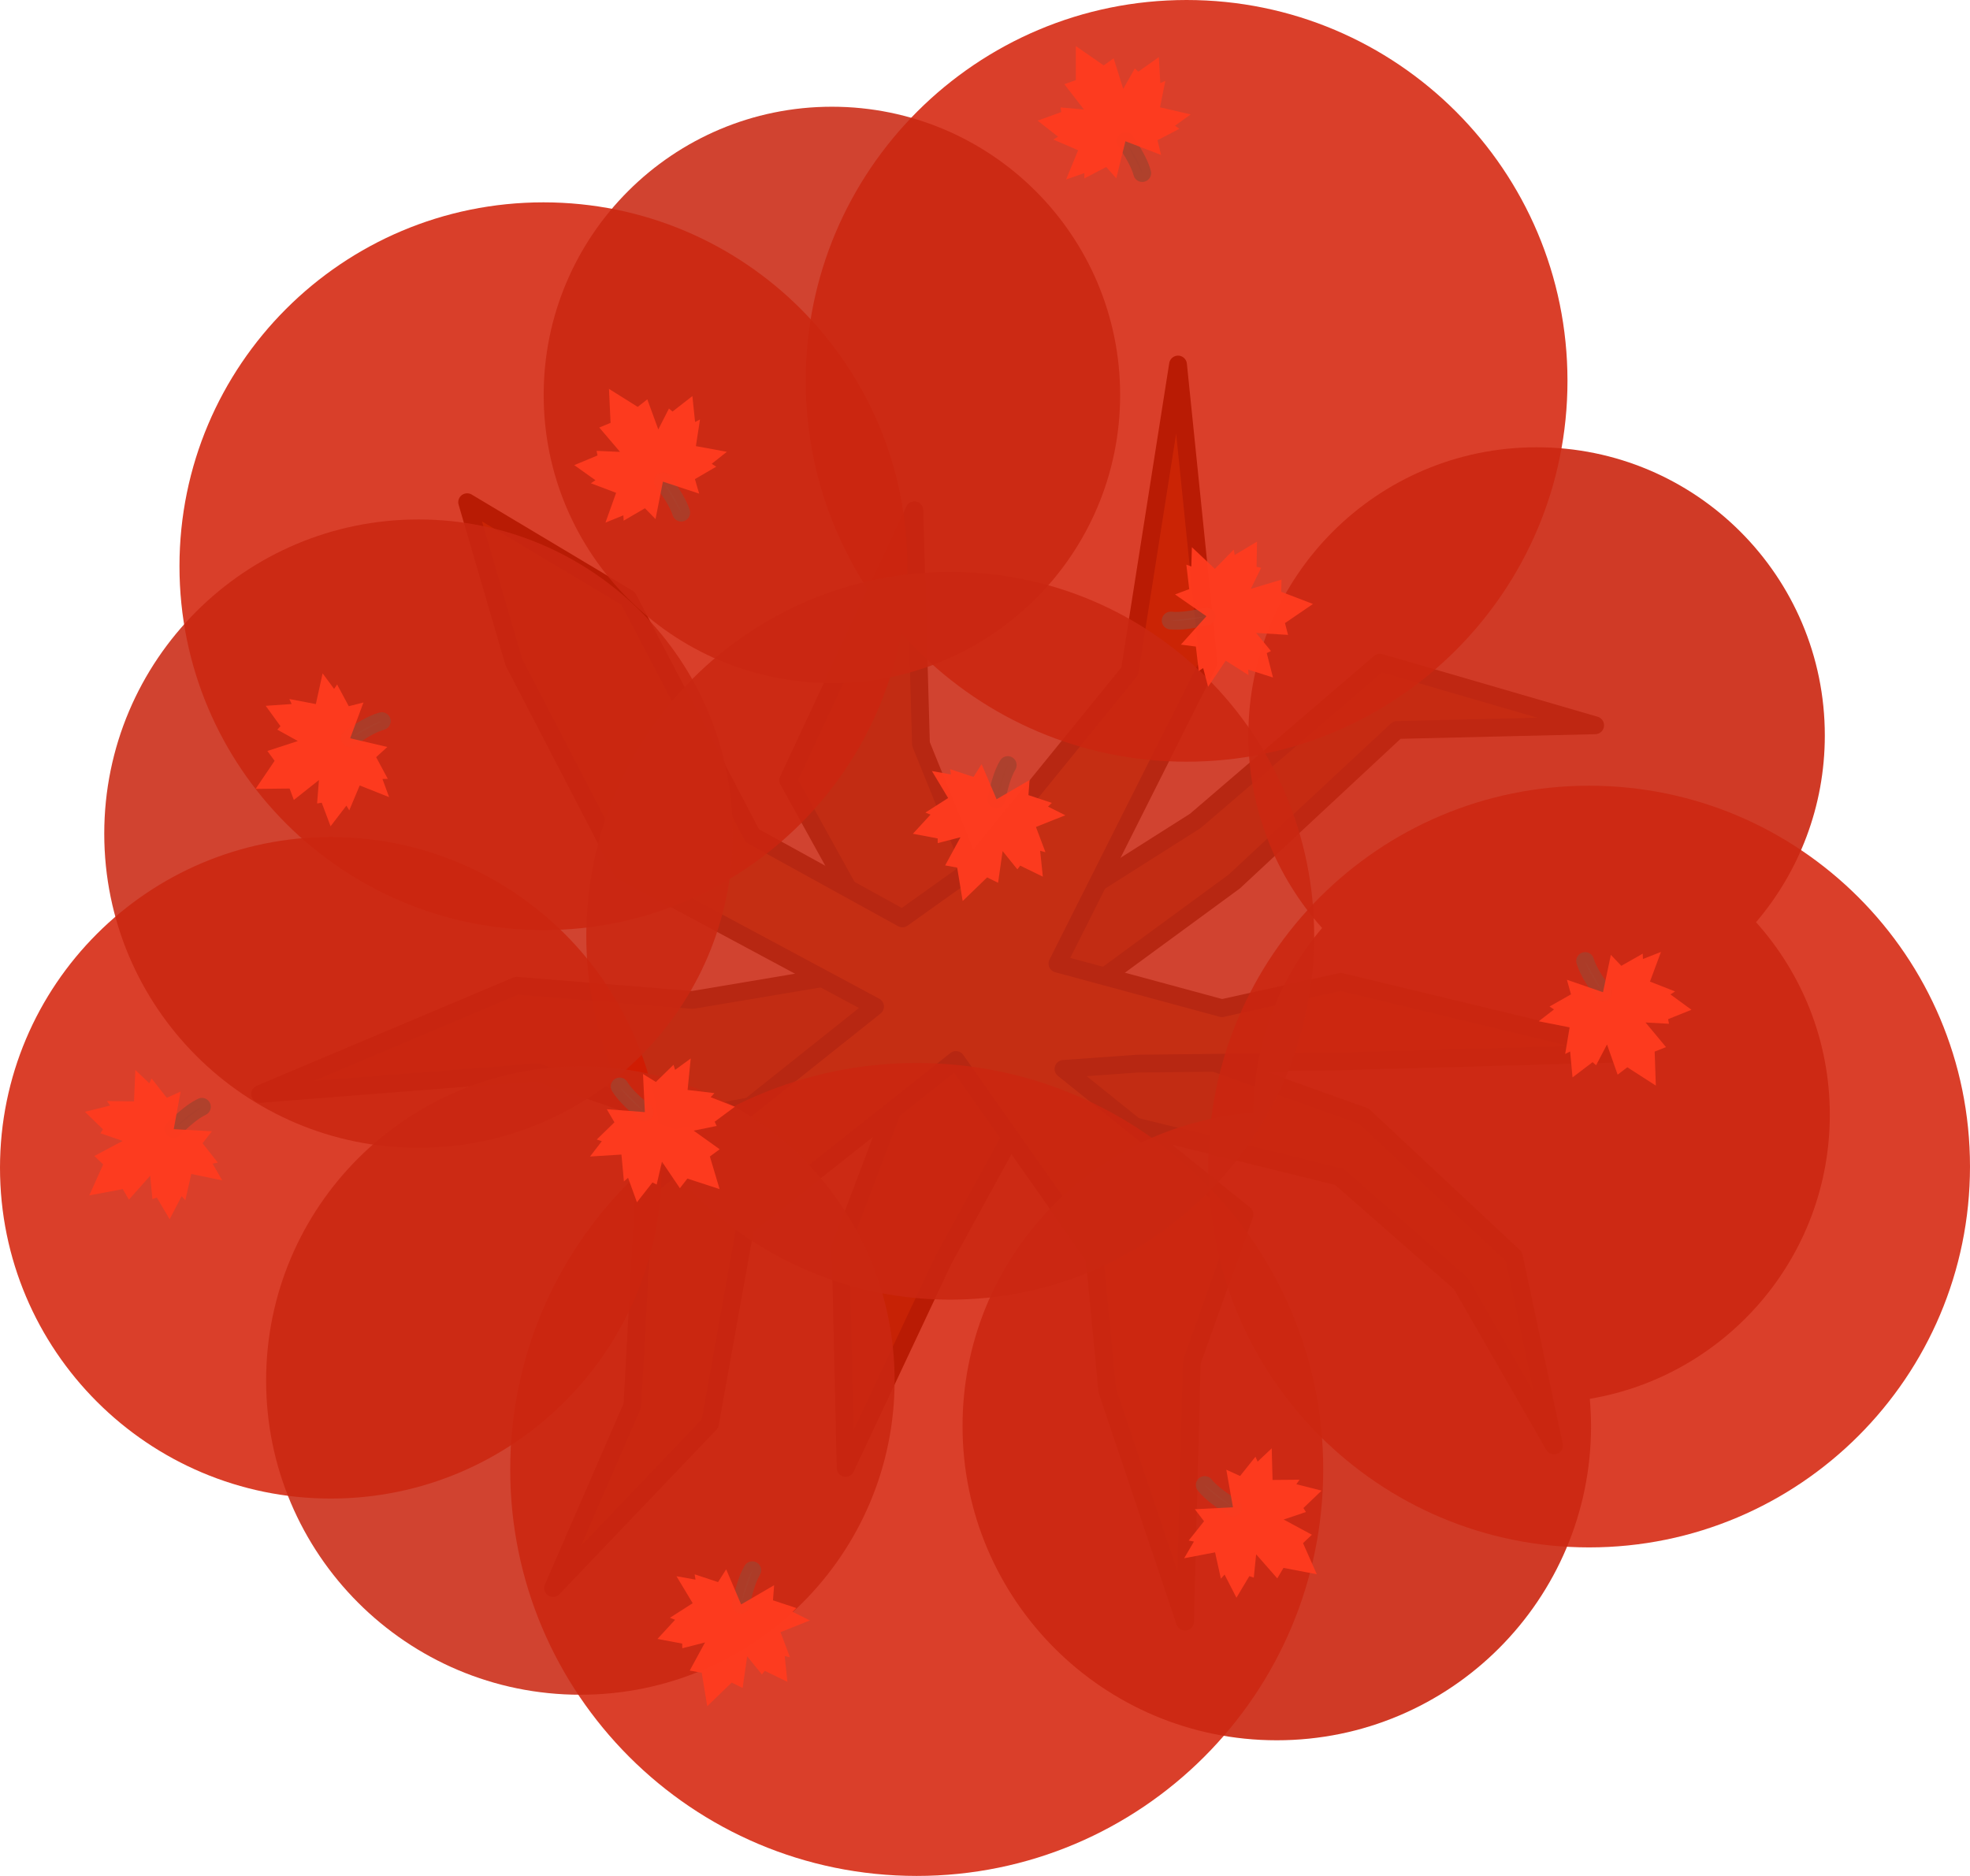 <?xml version="1.0" encoding="UTF-8" standalone="no"?>
<svg
   width="996.488"
   height="949.02"
   viewBox="0 0 996.488 949.02"
   fill="none"
   version="1.1"
   id="svg48"
   sodipodi:docname="maple_tree_2.svg"
   inkscape:version="1.3 (0e150ed, 2023-07-21)"
   xmlns:inkscape="http://www.inkscape.org/namespaces/inkscape"
   xmlns:sodipodi="http://sodipodi.sourceforge.net/DTD/sodipodi-0.dtd"
   xmlns="http://www.w3.org/2000/svg"
   xmlns:svg="http://www.w3.org/2000/svg">
  <defs
     id="defs52" />
  <sodipodi:namedview
     id="namedview50"
     pagecolor="#505050"
     bordercolor="#ffffff"
     borderopacity="1"
     inkscape:pageshadow="0"
     inkscape:pageopacity="0"
     inkscape:pagecheckerboard="1"
     showgrid="false"
     width="520.942px"
     inkscape:zoom="0.47584683"
     inkscape:cx="498.05943"
     inkscape:cy="473.89199"
     inkscape:window-width="1440"
     inkscape:window-height="900"
     inkscape:window-x="0"
     inkscape:window-y="0"
     inkscape:window-maximized="0"
     inkscape:current-layer="svg48"
     height="604.001px"
     inkscape:showpageshadow="2"
     inkscape:deskcolor="#505050" />
  <g
     id="g1"
     transform="translate(-3.477632e-5,4.946216e-5)">
    <path
       style="fill:#8b511c;fill-opacity:1;stroke:#372516;stroke-width:8.999;stroke-linecap:square;stroke-linejoin:round;stroke-opacity:1"
       d="m 462.505,258.123 3.348,118.273 40.873,100.949 97.91,-62.05 93.346,-80.08 108.898,31.705 -100.236,2.382 -82.355,76.687 -87.274,63.975 152.897,54.75 75.845,70.961 20.32,95.594 -47.113,-81.968 -61.444,-53.93 -156.158,-38.605 -44.269,80.838 -49.367,105.018 -2.549,-111.502 32.619,-86.208 -115.94,21.728 -70.112,-24.191 -140.14,10.97 129.715,-54.748 88.968,7.194 100.519,-16.87 -52.117,-94.264 z"
       id="path27-9-9"
       sodipodi:nodetypes="ccccccccccccccccccccccccccc" />
    <path
       style="fill:#a25e21;fill-opacity:1;stroke:#372516;stroke-width:8.999;stroke-linecap:square;stroke-linejoin:round;stroke-opacity:1"
       d="m 236.295,254.057 81.445,48.689 62.81,120.037 75.912,41.836 31.802,-22.675 83.195,-102.403 24.424,-155.132 15.424,150.966 -76.421,152.11 83.195,22.548 60.106,-13.325 149.598,36.032 -151.061,4.23 -101.385,1.113 -37.4,2.671 91.599,73.598 -26.674,74.648 -3.451,131.423 -39.315,-116.929 -6.495,-67.699 -70.044,-99.557 -106.538,84.308 -17.873,99.621 -79.41,83.21 40.134,-92.338 5.947,-108.748 116.81,-93.085 -127.909,-68.629 -54.796,-105.615 z"
       id="path55-4-9"
       sodipodi:nodetypes="cccccccccccccccccccccccccccccc" />
    <path
       opacity="0.95"
       d="m 274.874,470.543 c 101.67,0 184.089,-82.419 184.089,-184.088 0,-101.67 -82.419,-184.089 -184.089,-184.089 -101.669,0 -184.088,82.419 -184.088,184.089 0,101.669 82.42,184.088 184.088,184.088 z"
       fill="#3a4f3f"
       id="path6-28-0-0-1-5-4-9-8-0-8-2-0-7-1-9"
       style="fill:#d21a00;fill-opacity:0.878;stroke-width:2.092" />
    <path
       opacity="0.95"
       d="m 600.213,385.336 c 106.408,0 192.668,-86.261 192.668,-192.668 C 792.881,86.26 706.621,-4.946216e-5 600.213,-4.946216e-5 493.806,-4.946216e-5 407.545,86.26 407.545,192.668 c 0,106.407 86.261,192.668 192.667,192.668 z"
       fill="#3a4f3f"
       id="path6-28-0-0-1-5-4-9-8-15-3-4"
       style="fill:#d21a00;fill-opacity:0.879;stroke-width:2.189" />
    <path
       opacity="0.95"
       d="m 803.819,782.82 c 106.408,0 192.668,-86.261 192.668,-192.668 0,-106.408 -86.26,-192.668 -192.668,-192.668 -106.407,0 -192.667,86.261 -192.667,192.668 0,106.407 86.261,192.668 192.667,192.668 z"
       fill="#3a4f3f"
       id="path6-28-0-0-1-5-4-9-8-15-3-0-5"
       style="fill:#d21a00;fill-opacity:0.879;stroke-width:2.189" />
    <path
       opacity="0.95"
       d="m 463.702,949.02 c 113.565,0 205.627,-92.062 205.627,-205.627 0,-113.565 -92.062,-205.627 -205.627,-205.627 -113.564,0 -205.626,92.062 -205.626,205.627 0,113.564 92.062,205.627 205.626,205.627 z"
       fill="#3a4f3f"
       id="path6-28-0-0-1-5-4-9-8-0-8-2-0-7-2-0"
       style="fill:#d21a00;fill-opacity:0.879;stroke-width:2.337" />
    <path
       opacity="0.95"
       d="m 420.805,345.59 c 80.523,0 145.799,-65.276 145.799,-145.799 0,-80.522 -65.276,-145.799 -145.799,-145.799 -80.522,0 -145.798,65.276 -145.798,145.799 0,80.522 65.277,145.799 145.798,145.799 z"
       fill="#3a4f3f"
       id="path6-28-0-0-1-5-4-9-8-0-8-2-0-7-19-3-6"
       style="fill:#cb2812;fill-opacity:0.913;stroke-width:1.657" />
    <path
       id="path6-28-0-0-1-5-4-9-8-0-8-2-0-7-0"
       style="fill:#cb2812;fill-opacity:0.913;stroke-width:1.657"
       d="m 777.248,226.278 c -80.521,0 -145.799,65.277 -145.799,145.799 0,37.437 14.122,71.567 37.315,97.385 -21.484,25.22 -34.536,57.829 -34.769,93.5 -82.252,6.066 -147.115,74.674 -147.115,158.476 0,87.792 71.17,158.959 158.961,158.959 87.792,0 158.961,-71.167 158.961,-158.959 0,-4.646 -0.242,-9.235 -0.633,-13.779 68.902,-11.614 121.403,-71.524 121.403,-143.729 0,-37.436 -14.123,-71.565 -37.315,-97.383 21.679,-25.449 34.791,-58.419 34.791,-94.471 0,-80.522 -65.276,-145.799 -145.799,-145.799 z" />
    <path
       opacity="0.95"
       d="m 480.653,657.482 c 101.67,0 184.089,-82.419 184.089,-184.088 0,-101.669 -82.419,-184.089 -184.089,-184.089 -101.669,0 -184.088,82.419 -184.088,184.089 0,101.669 82.42,184.088 184.088,184.088 z"
       fill="#3a4f3f"
       id="path6-28-0-0-1-5-4-9-8-0-8-2-0-7-1-4-8"
       style="fill:#cb2812;fill-opacity:0.913;stroke-width:2.092" />
    <path
       opacity="0.95"
       d="m 167.336,758.111 c 92.418,0 167.337,-74.919 167.337,-167.337 0,-92.417 -74.919,-167.337 -167.337,-167.337 -92.417,0 -167.336,74.919 -167.336,167.337 0,92.417 74.919,167.337 167.336,167.337 z"
       fill="#3a4f3f"
       id="path6-28-0-0-1-5-4-9-8-0-8-2-0-7-2-4-8"
       style="fill:#d21a00;fill-opacity:0.879;stroke-width:1.902" />
    <path
       opacity="0.95"
       d="m 211.697,580.708 c 87.792,0 158.961,-71.169 158.961,-158.961 0,-87.792 -71.169,-158.961 -158.961,-158.961 -87.791,0 -158.961,71.169 -158.961,158.961 0,87.791 71.17,158.961 158.961,158.961 z"
       fill="#3a4f3f"
       id="path6-28-0-0-1-5-4-9-8-0-8-2-0-7-19-3-4-2"
       style="fill:#cb2812;fill-opacity:0.913;stroke-width:1.806" />
    <path
       opacity="0.95"
       d="m 293.567,857.356 c 87.792,0 158.961,-71.169 158.961,-158.961 0,-87.792 -71.169,-158.961 -158.961,-158.961 -87.791,0 -158.96,71.169 -158.96,158.961 0,87.792 71.17,158.961 158.96,158.961 z"
       fill="#3a4f3f"
       id="path6-28-0-0-1-5-4-9-8-0-8-2-0-7-19-3-4-1-8"
       style="fill:#cb2812;fill-opacity:0.913;stroke-width:1.806" />
    <g
       id="g60-4-0"
       transform="matrix(3.78,0,0,3.78,-5054.665,988.786)">
      <path
         id="path1271-9-9-6-79-9-5-9-8-2"
         sodipodi:nodetypes="cc"
         class="st4"
         d="m 1436.363,-46.843 c 0.308,-1.452 0.765,-3.351 1.521,-4.589"
         style="clip-rule:evenodd;opacity:0.8;fill:#c93d2b;fill-opacity:0.922;fill-rule:evenodd;stroke:#a4412d;stroke-width:2.381;stroke-linecap:round;stroke-linejoin:round;stroke-miterlimit:45.354;stroke-dasharray:none;enable-background:new" />
      <path
         id="path1273-6-6-2-4-0-5-6-0-0"
         inkscape:transform-center-x="8.1147597"
         inkscape:transform-center-y="-9.0536316"
         class="st5"
         d="m 1431.852,-33.231 3.273,-3.167 1.465,0.723 0.608,-4.244 1.974,2.445 0.381,-0.499 3.028,1.478 -0.362,-3.465 0.713,0.193 -1.275,-3.38 3.93,-1.568 -2.315,-1.156 0.511,-0.5 -3.131,-1.038 0.152,-2.021 -4.414,2.573 -2.003,-4.7 -1.085,1.712 -3.131,-1.038 0.111,0.706 -2.547,-0.456 2.17,3.611 -3.041,1.949 0.687,0.271 -2.36,2.563 3.312,0.623 0.01,0.628 3.043,-0.783 -2.047,3.767 1.607,0.295 z"
         style="fill:#ff3b1f;fill-opacity:0.951;stroke-width:2.381;stroke-miterlimit:45.354;stroke-dasharray:none" />
    </g>
    <g
       id="g60-1-9"
       transform="matrix(1.305,-3.547,3.547,1.305,-1084.617,5918.557)">
      <path
         id="path1271-9-9-6-79-9-5-9-5-5"
         sodipodi:nodetypes="cc"
         class="st4"
         d="m 1436.363,-46.843 c 0.308,-1.452 0.765,-3.351 1.521,-4.589"
         style="clip-rule:evenodd;opacity:0.8;fill:#c93d2b;fill-opacity:0.922;fill-rule:evenodd;stroke:#a4412d;stroke-width:2.381;stroke-linecap:round;stroke-linejoin:round;stroke-miterlimit:45.354;stroke-dasharray:none;enable-background:new" />
      <path
         id="path1273-6-6-2-4-0-5-6-1-3"
         inkscape:transform-center-x="8.1147597"
         inkscape:transform-center-y="-9.0536316"
         class="st5"
         d="m 1431.852,-33.231 3.273,-3.167 1.465,0.723 0.608,-4.244 1.974,2.445 0.381,-0.499 3.028,1.478 -0.362,-3.465 0.713,0.193 -1.275,-3.38 3.93,-1.568 -2.315,-1.156 0.511,-0.5 -3.131,-1.038 0.152,-2.021 -4.414,2.573 -2.003,-4.7 -1.085,1.712 -3.131,-1.038 0.111,0.706 -2.547,-0.456 2.17,3.611 -3.041,1.949 0.687,0.271 -2.36,2.563 3.312,0.623 0.01,0.628 3.043,-0.783 -2.047,3.767 1.607,0.295 z"
         style="fill:#ff3b1f;fill-opacity:0.951;stroke-width:2.381;stroke-miterlimit:45.354;stroke-dasharray:none" />
    </g>
    <g
       id="g60-3-5"
       transform="matrix(2.534,-2.805,2.805,2.534,-2697.524,4649.76)">
      <path
         id="path1271-9-9-6-79-9-5-9-7-9"
         sodipodi:nodetypes="cc"
         class="st4"
         d="m 1436.363,-46.843 c 0.308,-1.452 0.765,-3.351 1.521,-4.589"
         style="clip-rule:evenodd;opacity:0.8;fill:#c93d2b;fill-opacity:0.922;fill-rule:evenodd;stroke:#a4412d;stroke-width:2.381;stroke-linecap:round;stroke-linejoin:round;stroke-miterlimit:45.354;stroke-dasharray:none;enable-background:new" />
      <path
         id="path1273-6-6-2-4-0-5-6-9-8"
         inkscape:transform-center-x="8.1147597"
         inkscape:transform-center-y="-9.0536316"
         class="st5"
         d="m 1431.852,-33.231 3.273,-3.167 1.465,0.723 0.608,-4.244 1.974,2.445 0.381,-0.499 3.028,1.478 -0.362,-3.465 0.713,0.193 -1.275,-3.38 3.93,-1.568 -2.315,-1.156 0.511,-0.5 -3.131,-1.038 0.152,-2.021 -4.414,2.573 -2.003,-4.7 -1.085,1.712 -3.131,-1.038 0.111,0.706 -2.547,-0.456 2.17,3.611 -3.041,1.949 0.687,0.271 -2.36,2.563 3.312,0.623 0.01,0.628 3.043,-0.783 -2.047,3.767 1.607,0.295 z"
         style="fill:#ff3b1f;fill-opacity:0.951;stroke-width:2.381;stroke-miterlimit:45.354;stroke-dasharray:none" />
    </g>
    <g
       id="g60-8-9"
       transform="matrix(3.78,0,0,3.78,-4925.451,581.454)">
      <path
         id="path1271-9-9-6-79-9-5-9-0-1"
         sodipodi:nodetypes="cc"
         class="st4"
         d="m 1436.363,-46.843 c 0.308,-1.452 0.765,-3.351 1.521,-4.589"
         style="clip-rule:evenodd;opacity:0.8;fill:#c93d2b;fill-opacity:0.922;fill-rule:evenodd;stroke:#a4412d;stroke-width:2.381;stroke-linecap:round;stroke-linejoin:round;stroke-miterlimit:45.354;stroke-dasharray:none;enable-background:new" />
      <path
         id="path1273-6-6-2-4-0-5-6-92-2"
         inkscape:transform-center-x="8.1147597"
         inkscape:transform-center-y="-9.0536316"
         class="st5"
         d="m 1431.852,-33.231 3.273,-3.167 1.465,0.723 0.608,-4.244 1.974,2.445 0.381,-0.499 3.028,1.478 -0.362,-3.465 0.713,0.193 -1.275,-3.38 3.93,-1.568 -2.315,-1.156 0.511,-0.5 -3.131,-1.038 0.152,-2.021 -4.414,2.573 -2.003,-4.7 -1.085,1.712 -3.131,-1.038 0.111,0.706 -2.547,-0.456 2.17,3.611 -3.041,1.949 0.687,0.271 -2.36,2.563 3.312,0.623 0.01,0.628 3.043,-0.783 -2.047,3.767 1.607,0.295 z"
         style="fill:#ff3b1f;fill-opacity:0.951;stroke-width:2.381;stroke-miterlimit:45.354;stroke-dasharray:none" />
    </g>
    <g
       id="g60-0-8"
       transform="matrix(-1.596,-3.426,3.426,-1.596,3063.238,5158.036)">
      <path
         id="path1271-9-9-6-79-9-5-9-55-40"
         sodipodi:nodetypes="cc"
         class="st4"
         d="m 1436.363,-46.843 c 0.308,-1.452 0.765,-3.351 1.521,-4.589"
         style="clip-rule:evenodd;opacity:0.8;fill:#c93d2b;fill-opacity:0.922;fill-rule:evenodd;stroke:#a4412d;stroke-width:2.381;stroke-linecap:round;stroke-linejoin:round;stroke-miterlimit:45.354;stroke-dasharray:none;enable-background:new" />
      <path
         id="path1273-6-6-2-4-0-5-6-4-1"
         inkscape:transform-center-x="8.1147597"
         inkscape:transform-center-y="-9.0536316"
         class="st5"
         d="m 1431.852,-33.231 3.273,-3.167 1.465,0.723 0.608,-4.244 1.974,2.445 0.381,-0.499 3.028,1.478 -0.362,-3.465 0.713,0.193 -1.275,-3.38 3.93,-1.568 -2.315,-1.156 0.511,-0.5 -3.131,-1.038 0.152,-2.021 -4.414,2.573 -2.003,-4.7 -1.085,1.712 -3.131,-1.038 0.111,0.706 -2.547,-0.456 2.17,3.611 -3.041,1.949 0.687,0.271 -2.36,2.563 3.312,0.623 0.01,0.628 3.043,-0.783 -2.047,3.767 1.607,0.295 z"
         style="fill:#ff3b1f;fill-opacity:0.951;stroke-width:2.381;stroke-miterlimit:45.354;stroke-dasharray:none" />
    </g>
    <g
       id="g60-0-2-0"
       transform="matrix(-2.629,2.716,-2.716,-2.629,4218.277,-3952.964)"
       inkscape:transform-center-x="12.663602"
       inkscape:transform-center-y="-44.487031">
      <path
         id="path1271-9-9-6-79-9-5-9-55-6-8"
         sodipodi:nodetypes="cc"
         class="st4"
         d="m 1436.363,-46.843 c 0.308,-1.452 0.765,-3.351 1.521,-4.589"
         style="clip-rule:evenodd;opacity:0.8;fill:#c93d2b;fill-opacity:0.922;fill-rule:evenodd;stroke:#a4412d;stroke-width:2.381;stroke-linecap:round;stroke-linejoin:round;stroke-miterlimit:45.354;stroke-dasharray:none;enable-background:new" />
      <path
         id="path1273-6-6-2-4-0-5-6-4-4-1"
         inkscape:transform-center-x="8.1147597"
         inkscape:transform-center-y="-9.0536316"
         class="st5"
         d="m 1431.852,-33.231 3.273,-3.167 1.465,0.723 0.608,-4.244 1.974,2.445 0.381,-0.499 3.028,1.478 -0.362,-3.465 0.713,0.193 -1.275,-3.38 3.93,-1.568 -2.315,-1.156 0.511,-0.5 -3.131,-1.038 0.152,-2.021 -4.414,2.573 -2.003,-4.7 -1.085,1.712 -3.131,-1.038 0.111,0.706 -2.547,-0.456 2.17,3.611 -3.041,1.949 0.687,0.271 -2.36,2.563 3.312,0.623 0.01,0.628 3.043,-0.783 -2.047,3.767 1.607,0.295 z"
         style="fill:#ff3b1f;fill-opacity:0.951;stroke-width:2.381;stroke-miterlimit:45.354;stroke-dasharray:none" />
    </g>
    <g
       id="g60-0-1-4"
       transform="matrix(2.745,2.598,-2.598,2.745,-3887.488,-3229.634)">
      <path
         id="path1271-9-9-6-79-9-5-9-55-7-9"
         sodipodi:nodetypes="cc"
         class="st4"
         d="m 1436.363,-46.843 c 0.308,-1.452 0.765,-3.351 1.521,-4.589"
         style="clip-rule:evenodd;opacity:0.8;fill:#c93d2b;fill-opacity:0.922;fill-rule:evenodd;stroke:#a4412d;stroke-width:2.381;stroke-linecap:round;stroke-linejoin:round;stroke-miterlimit:45.354;stroke-dasharray:none;enable-background:new" />
      <path
         id="path1273-6-6-2-4-0-5-6-4-6-5"
         inkscape:transform-center-x="8.1147597"
         inkscape:transform-center-y="-9.0536316"
         class="st5"
         d="m 1431.852,-33.231 3.273,-3.167 1.465,0.723 0.608,-4.244 1.974,2.445 0.381,-0.499 3.028,1.478 -0.362,-3.465 0.713,0.193 -1.275,-3.38 3.93,-1.568 -2.315,-1.156 0.511,-0.5 -3.131,-1.038 0.152,-2.021 -4.414,2.573 -2.003,-4.7 -1.085,1.712 -3.131,-1.038 0.111,0.706 -2.547,-0.456 2.17,3.611 -3.041,1.949 0.687,0.271 -2.36,2.563 3.312,0.623 0.01,0.628 3.043,-0.783 -2.047,3.767 1.607,0.295 z"
         style="fill:#ff3b1f;fill-opacity:0.951;stroke-width:2.381;stroke-miterlimit:45.354;stroke-dasharray:none" />
    </g>
    <g
       id="g60-0-18-9"
       transform="matrix(-2.5,2.835,-2.835,-2.5,3793.463,-3945.648)">
      <path
         id="path1271-9-9-6-79-9-5-9-55-5-0"
         sodipodi:nodetypes="cc"
         class="st4"
         d="m 1436.363,-46.843 c 0.308,-1.452 0.765,-3.351 1.521,-4.589"
         style="clip-rule:evenodd;opacity:0.8;fill:#c93d2b;fill-opacity:0.922;fill-rule:evenodd;stroke:#a4412d;stroke-width:2.381;stroke-linecap:round;stroke-linejoin:round;stroke-miterlimit:45.354;stroke-dasharray:none;enable-background:new" />
      <path
         id="path1273-6-6-2-4-0-5-6-4-3-2"
         inkscape:transform-center-x="8.1147597"
         inkscape:transform-center-y="-9.0536316"
         class="st5"
         d="m 1431.852,-33.231 3.273,-3.167 1.465,0.723 0.608,-4.244 1.974,2.445 0.381,-0.499 3.028,1.478 -0.362,-3.465 0.713,0.193 -1.275,-3.38 3.93,-1.568 -2.315,-1.156 0.511,-0.5 -3.131,-1.038 0.152,-2.021 -4.414,2.573 -2.003,-4.7 -1.085,1.712 -3.131,-1.038 0.111,0.706 -2.547,-0.456 2.17,3.611 -3.041,1.949 0.687,0.271 -2.36,2.563 3.312,0.623 0.01,0.628 3.043,-0.783 -2.047,3.767 1.607,0.295 z"
         style="fill:#ff3b1f;fill-opacity:0.951;stroke-width:2.381;stroke-miterlimit:45.354;stroke-dasharray:none" />
    </g>
    <g
       id="g60-0-10-3"
       transform="matrix(3.153,2.084,-2.084,3.153,-4538.707,-2274.468)">
      <path
         id="path1271-9-9-6-79-9-5-9-55-4-5"
         sodipodi:nodetypes="cc"
         class="st4"
         d="m 1436.363,-46.843 c 0.308,-1.452 0.765,-3.351 1.521,-4.589"
         style="clip-rule:evenodd;opacity:0.8;fill:#c93d2b;fill-opacity:0.922;fill-rule:evenodd;stroke:#a4412d;stroke-width:2.381;stroke-linecap:round;stroke-linejoin:round;stroke-miterlimit:45.354;stroke-dasharray:none;enable-background:new" />
      <path
         id="path1273-6-6-2-4-0-5-6-4-9-9"
         inkscape:transform-center-x="8.1147597"
         inkscape:transform-center-y="-9.0536316"
         class="st5"
         d="m 1431.852,-33.231 3.273,-3.167 1.465,0.723 0.608,-4.244 1.974,2.445 0.381,-0.499 3.028,1.478 -0.362,-3.465 0.713,0.193 -1.275,-3.38 3.93,-1.568 -2.315,-1.156 0.511,-0.5 -3.131,-1.038 0.152,-2.021 -4.414,2.573 -2.003,-4.7 -1.085,1.712 -3.131,-1.038 0.111,0.706 -2.547,-0.456 2.17,3.611 -3.041,1.949 0.687,0.271 -2.36,2.563 3.312,0.623 0.01,0.628 3.043,-0.783 -2.047,3.767 1.607,0.295 z"
         style="fill:#ff3b1f;fill-opacity:0.951;stroke-width:2.381;stroke-miterlimit:45.354;stroke-dasharray:none" />
    </g>
    <g
       id="g60-0-10-0-0"
       transform="matrix(1.741,-3.355,3.355,1.741,-2017.36,5463.279)">
      <path
         id="path1271-9-9-6-79-9-5-9-55-4-7-1"
         sodipodi:nodetypes="cc"
         class="st4"
         d="m 1436.363,-46.843 c 0.308,-1.452 0.765,-3.351 1.521,-4.589"
         style="clip-rule:evenodd;opacity:0.8;fill:#c93d2b;fill-opacity:0.922;fill-rule:evenodd;stroke:#a4412d;stroke-width:2.381;stroke-linecap:round;stroke-linejoin:round;stroke-miterlimit:45.354;stroke-dasharray:none;enable-background:new" />
      <path
         id="path1273-6-6-2-4-0-5-6-4-9-3-3"
         inkscape:transform-center-x="8.1147597"
         inkscape:transform-center-y="-9.0536316"
         class="st5"
         d="m 1431.852,-33.231 3.273,-3.167 1.465,0.723 0.608,-4.244 1.974,2.445 0.381,-0.499 3.028,1.478 -0.362,-3.465 0.713,0.193 -1.275,-3.38 3.93,-1.568 -2.315,-1.156 0.511,-0.5 -3.131,-1.038 0.152,-2.021 -4.414,2.573 -2.003,-4.7 -1.085,1.712 -3.131,-1.038 0.111,0.706 -2.547,-0.456 2.17,3.611 -3.041,1.949 0.687,0.271 -2.36,2.563 3.312,0.623 0.01,0.628 3.043,-0.783 -2.047,3.767 1.607,0.295 z"
         style="fill:#ff3b1f;fill-opacity:0.951;stroke-width:2.381;stroke-miterlimit:45.354;stroke-dasharray:none" />
    </g>
  </g>
</svg>
